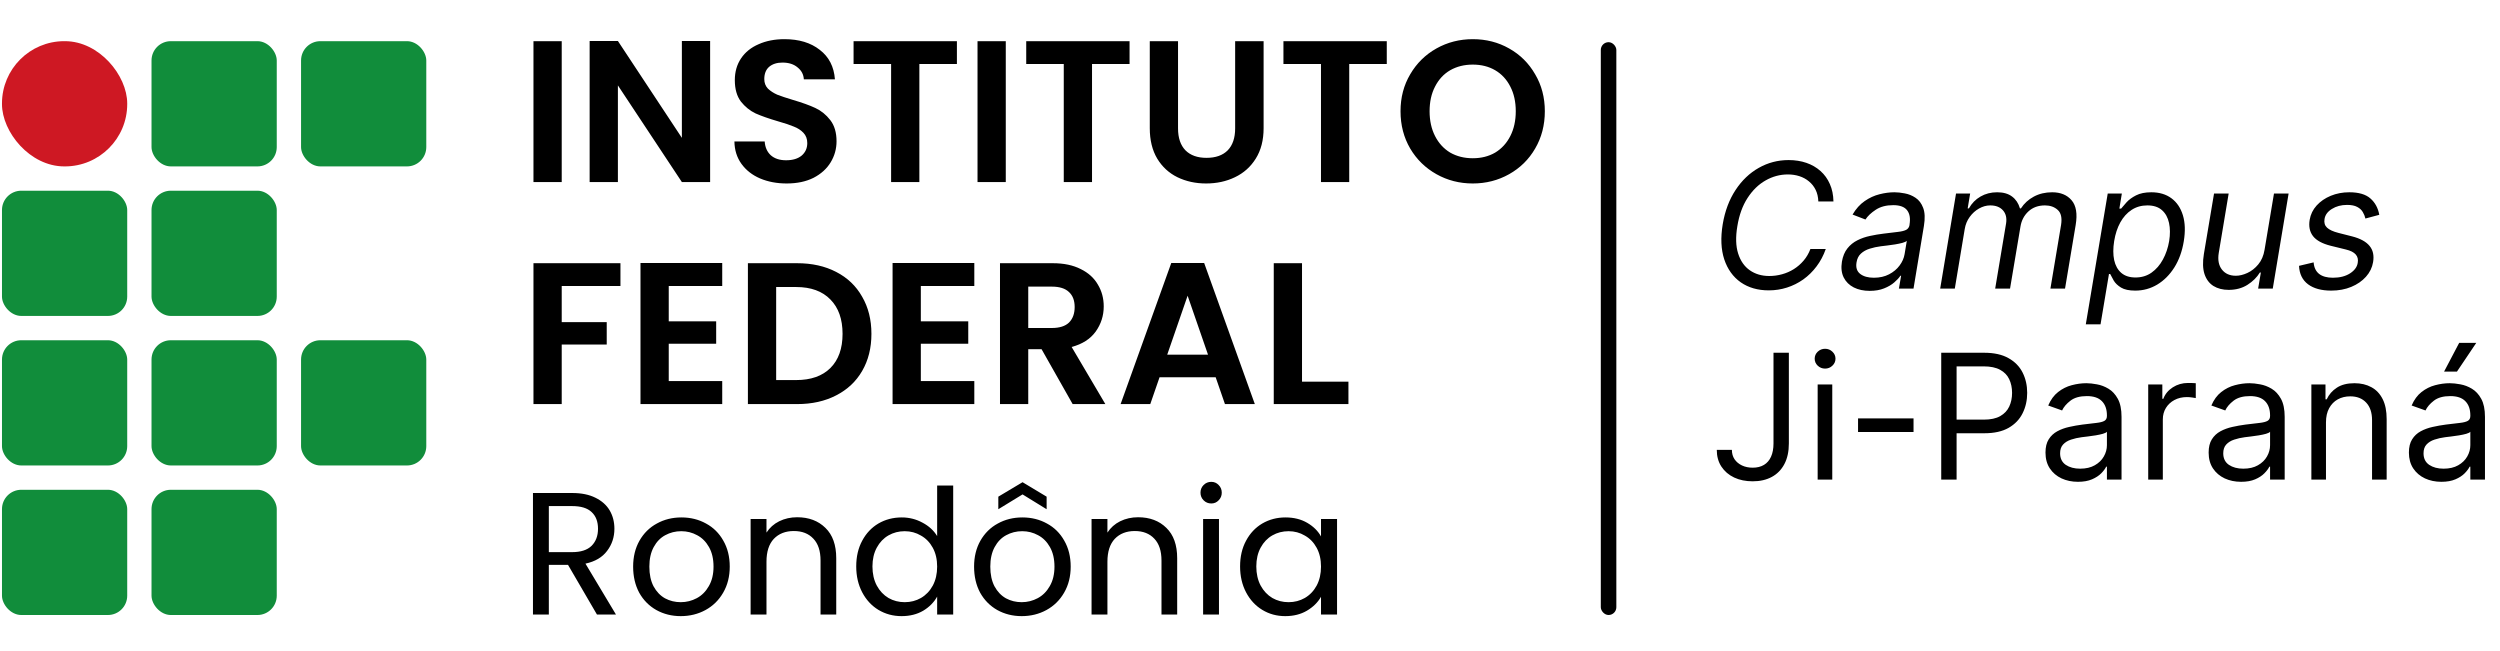 <svg width="1126" height="293" viewBox="0 0 1126 293" fill="none" xmlns="http://www.w3.org/2000/svg">
<rect x="68.243" y="220.594" width="56.406" height="56.406" rx="8.699" fill="#118D3B"/>
<rect x="68.243" y="153.243" width="56.406" height="56.406" rx="8.699" fill="#118D3B"/>
<rect x="68.243" y="85.893" width="56.406" height="56.406" rx="8.699" fill="#118D3B"/>
<rect x="0.892" y="220.594" width="56.406" height="56.406" rx="8.699" fill="#118D3B"/>
<rect x="0.892" y="153.243" width="56.406" height="56.406" rx="8.699" fill="#118D3B"/>
<rect x="0.892" y="85.893" width="56.406" height="56.406" rx="8.699" fill="#118D3B"/>
<rect x="0.892" y="18.542" width="56.406" height="56.406" rx="28.063" fill="#CE1823"/>
<rect x="68.243" y="18.542" width="56.406" height="56.406" rx="8.699" fill="#118D3B"/>
<rect x="135.594" y="18.542" width="56.406" height="56.406" rx="8.699" fill="#118D3B"/>
<rect x="135.594" y="153.243" width="56.406" height="56.406" rx="8.699" fill="#118D3B"/>
<rect x="721" y="19" width="7" height="258" rx="3.5" fill="black"/>
<path d="M252.999 18.55V82H240.272V18.55H252.999ZM319.841 82H307.115L278.299 38.458V82H265.572V18.459H278.299L307.115 62.092V18.459H319.841V82ZM354.325 82.636C349.901 82.636 345.902 81.879 342.326 80.364C338.811 78.849 336.024 76.667 333.963 73.819C331.903 70.971 330.842 67.607 330.782 63.729H344.417C344.599 66.334 345.508 68.395 347.144 69.91C348.841 71.425 351.144 72.183 354.053 72.183C357.022 72.183 359.355 71.486 361.052 70.092C362.749 68.637 363.597 66.759 363.597 64.456C363.597 62.577 363.022 61.032 361.87 59.82C360.719 58.608 359.264 57.668 357.507 57.002C355.81 56.275 353.447 55.487 350.416 54.638C346.296 53.426 342.932 52.245 340.326 51.093C337.781 49.881 335.569 48.093 333.69 45.73C331.872 43.306 330.963 40.094 330.963 36.094C330.963 32.337 331.903 29.064 333.781 26.277C335.66 23.489 338.296 21.368 341.69 19.913C345.084 18.398 348.962 17.641 353.325 17.641C359.87 17.641 365.173 19.247 369.233 22.459C373.354 25.61 375.627 30.034 376.051 35.73H362.052C361.931 33.549 360.992 31.761 359.234 30.367C357.537 28.913 355.265 28.186 352.416 28.186C349.932 28.186 347.932 28.822 346.417 30.095C344.962 31.367 344.235 33.216 344.235 35.64C344.235 37.337 344.781 38.761 345.871 39.912C347.023 41.003 348.417 41.912 350.053 42.639C351.75 43.306 354.113 44.094 357.143 45.003C361.264 46.215 364.628 47.427 367.233 48.639C369.839 49.851 372.082 51.669 373.96 54.093C375.839 56.517 376.778 59.699 376.778 63.638C376.778 67.031 375.9 70.183 374.142 73.091C372.385 76 369.809 78.334 366.415 80.091C363.022 81.788 358.992 82.636 354.325 82.636ZM430.99 18.55V28.822H414.082V82H401.356V28.822H384.448V18.55H430.99ZM453.002 18.55V82H440.276V18.55H453.002ZM508.755 18.55V28.822H491.847V82H479.12V28.822H462.213V18.55H508.755ZM530.585 18.55V57.82C530.585 62.123 531.706 65.425 533.948 67.728C536.191 69.971 539.342 71.092 543.402 71.092C547.523 71.092 550.705 69.971 552.947 67.728C555.189 65.425 556.31 62.123 556.31 57.82V18.55H569.128V57.729C569.128 63.123 567.946 67.698 565.582 71.455C563.28 75.152 560.159 77.94 556.219 79.818C552.341 81.697 548.008 82.636 543.22 82.636C538.493 82.636 534.191 81.697 530.312 79.818C526.494 77.94 523.464 75.152 521.222 71.455C518.98 67.698 517.859 63.123 517.859 57.729V18.55H530.585ZM624.602 18.55V28.822H607.694V82H594.968V28.822H578.06V18.55H624.602ZM663.34 82.636C657.401 82.636 651.947 81.243 646.978 78.455C642.009 75.667 638.069 71.819 635.161 66.91C632.252 61.941 630.797 56.335 630.797 50.093C630.797 43.912 632.252 38.367 635.161 33.458C638.069 28.489 642.009 24.61 646.978 21.822C651.947 19.035 657.401 17.641 663.34 17.641C669.34 17.641 674.794 19.035 679.703 21.822C684.672 24.61 688.581 28.489 691.429 33.458C694.338 38.367 695.793 43.912 695.793 50.093C695.793 56.335 694.338 61.941 691.429 66.91C688.581 71.819 684.672 75.667 679.703 78.455C674.734 81.243 669.279 82.636 663.34 82.636ZM663.34 71.273C667.158 71.273 670.522 70.425 673.431 68.728C676.339 66.971 678.612 64.486 680.248 61.274C681.885 58.062 682.703 54.335 682.703 50.093C682.703 45.851 681.885 42.154 680.248 39.003C678.612 35.791 676.339 33.337 673.431 31.64C670.522 29.943 667.158 29.095 663.34 29.095C659.523 29.095 656.129 29.943 653.159 31.64C650.25 33.337 647.978 35.791 646.342 39.003C644.705 42.154 643.887 45.851 643.887 50.093C643.887 54.335 644.705 58.062 646.342 61.274C647.978 64.486 650.25 66.971 653.159 68.728C656.129 70.425 659.523 71.273 663.34 71.273ZM279.451 118.55V128.822H252.999V145.094H273.27V155.184H252.999V182H240.272V118.55H279.451ZM301.202 128.822V144.73H322.564V154.82H301.202V171.637H325.291V182H288.476V118.459H325.291V128.822H301.202ZM359.037 118.55C365.703 118.55 371.551 119.853 376.581 122.459C381.671 125.065 385.58 128.792 388.307 133.64C391.095 138.427 392.489 144.003 392.489 150.366C392.489 156.729 391.095 162.304 388.307 167.092C385.58 171.819 381.671 175.485 376.581 178.091C371.551 180.697 365.703 182 359.037 182H336.856V118.55H359.037ZM358.582 171.183C365.248 171.183 370.399 169.365 374.036 165.728C377.672 162.092 379.49 156.971 379.49 150.366C379.49 143.76 377.672 138.609 374.036 134.912C370.399 131.155 365.248 129.276 358.582 129.276H349.583V171.183H358.582ZM414.742 128.822V144.73H436.104V154.82H414.742V171.637H438.831V182H402.015V118.459H438.831V128.822H414.742ZM483.121 182L469.122 157.274H463.122V182H450.396V118.55H474.212C479.121 118.55 483.303 119.429 486.757 121.186C490.211 122.883 492.787 125.216 494.484 128.186C496.241 131.095 497.12 134.367 497.12 138.003C497.12 142.185 495.908 145.972 493.484 149.366C491.06 152.699 487.454 155.002 482.666 156.275L497.847 182H483.121ZM463.122 147.73H473.758C477.212 147.73 479.788 146.912 481.485 145.275C483.182 143.578 484.03 141.245 484.03 138.276C484.03 135.367 483.182 133.125 481.485 131.549C479.788 129.913 477.212 129.095 473.758 129.095H463.122V147.73ZM547.537 169.91H522.266L518.084 182H504.722L527.538 118.459H542.355L565.172 182H551.718L547.537 169.91ZM544.083 159.729L534.901 133.185L525.72 159.729H544.083ZM586.427 171.91H607.334V182H573.7V118.55H586.427V171.91Z" fill="black"/>
<path d="M268.874 276.797L255.835 254.412H247.196V276.797H240.048V222.051H257.721C261.857 222.051 265.339 222.758 268.167 224.172C271.047 225.586 273.194 227.497 274.608 229.906C276.022 232.315 276.728 235.064 276.728 238.153C276.728 241.923 275.629 245.248 273.43 248.128C271.283 251.008 268.036 252.92 263.69 253.862L277.435 276.797H268.874ZM247.196 248.678H257.721C261.595 248.678 264.502 247.736 266.439 245.851C268.376 243.913 269.345 241.347 269.345 238.153C269.345 234.907 268.376 232.393 266.439 230.613C264.554 228.832 261.648 227.942 257.721 227.942H247.196V248.678ZM306.607 277.504C302.575 277.504 298.909 276.588 295.611 274.755C292.364 272.922 289.798 270.33 287.913 266.979C286.08 263.576 285.164 259.648 285.164 255.197C285.164 250.799 286.107 246.924 287.992 243.573C289.929 240.169 292.547 237.577 295.846 235.797C299.145 233.964 302.837 233.048 306.921 233.048C311.005 233.048 314.697 233.964 317.996 235.797C321.295 237.577 323.887 240.143 325.772 243.494C327.709 246.845 328.678 250.747 328.678 255.197C328.678 259.648 327.683 263.576 325.693 266.979C323.756 270.33 321.111 272.922 317.76 274.755C314.409 276.588 310.691 277.504 306.607 277.504ZM306.607 271.221C309.173 271.221 311.581 270.618 313.833 269.414C316.085 268.21 317.891 266.403 319.253 263.994C320.666 261.586 321.373 258.653 321.373 255.197C321.373 251.741 320.693 248.809 319.331 246.4C317.97 243.992 316.189 242.211 313.99 241.059C311.791 239.855 309.408 239.253 306.842 239.253C304.224 239.253 301.816 239.855 299.616 241.059C297.469 242.211 295.741 243.992 294.432 246.4C293.123 248.809 292.469 251.741 292.469 255.197C292.469 258.706 293.097 261.664 294.354 264.073C295.663 266.482 297.391 268.288 299.538 269.493C301.685 270.645 304.041 271.221 306.607 271.221ZM359.047 232.969C364.284 232.969 368.525 234.566 371.771 237.76C375.018 240.902 376.641 245.458 376.641 251.427V276.797H369.572V252.448C369.572 248.155 368.499 244.882 366.352 242.63C364.205 240.326 361.273 239.174 357.555 239.174C353.785 239.174 350.774 240.352 348.522 242.709C346.323 245.065 345.223 248.495 345.223 252.998V276.797H338.076V233.755H345.223V239.881C346.637 237.682 348.548 235.98 350.957 234.776C353.418 233.571 356.115 232.969 359.047 232.969ZM385.646 255.119C385.646 250.72 386.536 246.872 388.317 243.573C390.097 240.221 392.532 237.63 395.622 235.797C398.763 233.964 402.272 233.048 406.147 233.048C409.498 233.048 412.613 233.833 415.493 235.404C418.373 236.923 420.573 238.939 422.091 241.452V218.674H429.317V276.797H422.091V268.707C420.677 271.273 418.583 273.394 415.808 275.069C413.032 276.693 409.786 277.504 406.068 277.504C402.245 277.504 398.763 276.562 395.622 274.677C392.532 272.791 390.097 270.147 388.317 266.743C386.536 263.34 385.646 259.465 385.646 255.119ZM422.091 255.197C422.091 251.951 421.437 249.123 420.128 246.715C418.818 244.306 417.038 242.473 414.786 241.216C412.587 239.907 410.152 239.253 407.482 239.253C404.811 239.253 402.376 239.881 400.177 241.138C397.978 242.395 396.224 244.227 394.915 246.636C393.606 249.045 392.951 251.872 392.951 255.119C392.951 258.418 393.606 261.298 394.915 263.759C396.224 266.167 397.978 268.026 400.177 269.335C402.376 270.592 404.811 271.221 407.482 271.221C410.152 271.221 412.587 270.592 414.786 269.335C417.038 268.026 418.818 266.167 420.128 263.759C421.437 261.298 422.091 258.444 422.091 255.197ZM460.168 277.504C456.136 277.504 452.471 276.588 449.172 274.755C445.925 272.922 443.36 270.33 441.475 266.979C439.642 263.576 438.726 259.648 438.726 255.197C438.726 250.799 439.668 246.924 441.553 243.573C443.491 240.169 446.109 237.577 449.408 235.797C452.707 233.964 456.398 233.048 460.482 233.048C464.567 233.048 468.258 233.964 471.557 235.797C474.856 237.577 477.448 240.143 479.333 243.494C481.271 246.845 482.239 250.747 482.239 255.197C482.239 259.648 481.245 263.576 479.255 266.979C477.317 270.33 474.673 272.922 471.322 274.755C467.97 276.588 464.253 277.504 460.168 277.504ZM460.168 271.221C462.734 271.221 465.143 270.618 467.394 269.414C469.646 268.21 471.453 266.403 472.814 263.994C474.228 261.586 474.935 258.653 474.935 255.197C474.935 251.741 474.254 248.809 472.893 246.4C471.531 243.992 469.751 242.211 467.552 241.059C465.352 239.855 462.97 239.253 460.404 239.253C457.786 239.253 455.377 239.855 453.178 241.059C451.031 242.211 449.303 243.992 447.994 246.4C446.685 248.809 446.03 251.741 446.03 255.197C446.03 258.706 446.659 261.664 447.915 264.073C449.224 266.482 450.952 268.288 453.099 269.493C455.246 270.645 457.602 271.221 460.168 271.221ZM460.561 222.68L449.643 229.356V223.701L460.561 217.182L471.4 223.701V229.356L460.561 222.68ZM512.609 232.969C517.845 232.969 522.086 234.566 525.333 237.76C528.579 240.902 530.203 245.458 530.203 251.427V276.797H523.134V252.448C523.134 248.155 522.06 244.882 519.913 242.63C517.766 240.326 514.834 239.174 511.116 239.174C507.346 239.174 504.335 240.352 502.084 242.709C499.884 245.065 498.785 248.495 498.785 252.998V276.797H491.637V233.755H498.785V239.881C500.199 237.682 502.11 235.98 504.519 234.776C506.98 233.571 509.676 232.969 512.609 232.969ZM545.57 226.764C544.209 226.764 543.057 226.293 542.114 225.35C541.171 224.408 540.7 223.256 540.7 221.894C540.7 220.533 541.171 219.381 542.114 218.438C543.057 217.496 544.209 217.025 545.57 217.025C546.879 217.025 547.979 217.496 548.869 218.438C549.811 219.381 550.283 220.533 550.283 221.894C550.283 223.256 549.811 224.408 548.869 225.35C547.979 226.293 546.879 226.764 545.57 226.764ZM549.026 233.755V276.797H541.878V233.755H549.026ZM558.537 255.119C558.537 250.72 559.427 246.872 561.208 243.573C562.988 240.221 565.423 237.63 568.512 235.797C571.654 233.964 575.136 233.048 578.959 233.048C582.729 233.048 586.002 233.859 588.777 235.483C591.552 237.106 593.621 239.148 594.982 241.609V233.755H602.208V276.797H594.982V268.786C593.568 271.299 591.448 273.394 588.62 275.069C585.845 276.693 582.598 277.504 578.88 277.504C575.058 277.504 571.602 276.562 568.512 274.677C565.423 272.791 562.988 270.147 561.208 266.743C559.427 263.34 558.537 259.465 558.537 255.119ZM594.982 255.197C594.982 251.951 594.328 249.123 593.018 246.715C591.709 244.306 589.929 242.473 587.677 241.216C585.478 239.907 583.043 239.253 580.373 239.253C577.702 239.253 575.267 239.881 573.068 241.138C570.869 242.395 569.115 244.227 567.806 246.636C566.496 249.045 565.842 251.872 565.842 255.119C565.842 258.418 566.496 261.298 567.806 263.759C569.115 266.167 570.869 268.026 573.068 269.335C575.267 270.592 577.702 271.221 580.373 271.221C583.043 271.221 585.478 270.592 587.677 269.335C589.929 268.026 591.709 266.167 593.018 263.759C594.328 261.298 594.982 258.444 594.982 255.197Z" fill="black"/>
<path d="M825.785 90.728H818.979C818.905 88.738 818.496 86.99 817.752 85.484C817.008 83.978 816.004 82.713 814.739 81.69C813.494 80.649 812.062 79.868 810.444 79.347C808.826 78.827 807.097 78.567 805.256 78.567C801.723 78.567 798.376 79.468 795.215 81.272C792.054 83.057 789.348 85.688 787.098 89.166C784.848 92.624 783.314 96.864 782.496 101.884C781.678 106.756 781.798 110.857 782.858 114.185C783.918 117.514 785.676 120.033 788.13 121.744C790.585 123.455 793.504 124.31 796.888 124.31C798.841 124.31 800.756 124.05 802.634 123.529C804.531 123.008 806.297 122.237 807.934 121.214C809.589 120.173 811.058 118.899 812.341 117.393C813.642 115.868 814.665 114.12 815.409 112.149H822.326C821.303 115.068 819.918 117.681 818.17 119.987C816.441 122.292 814.442 124.254 812.173 125.872C809.905 127.471 807.459 128.689 804.838 129.526C802.216 130.363 799.492 130.781 796.665 130.781C791.719 130.781 787.507 129.572 784.03 127.155C780.571 124.719 778.098 121.279 776.61 116.835C775.141 112.372 774.909 107.091 775.913 100.992C776.917 95.042 778.842 89.909 781.687 85.595C784.532 81.263 788.018 77.934 792.147 75.61C796.275 73.267 800.756 72.095 805.591 72.095C808.491 72.095 811.16 72.514 813.596 73.351C816.032 74.187 818.152 75.415 819.955 77.032C821.759 78.632 823.163 80.584 824.167 82.89C825.19 85.177 825.729 87.79 825.785 90.728ZM842.095 131.004C839.38 131.004 837 130.493 834.954 129.47C832.909 128.429 831.393 126.932 830.408 124.979C829.422 123.008 829.153 120.628 829.599 117.839C830.027 115.384 830.854 113.395 832.081 111.87C833.309 110.327 834.796 109.118 836.544 108.244C838.311 107.351 840.207 106.691 842.234 106.264C844.28 105.817 846.316 105.473 848.343 105.232C850.983 104.897 853.131 104.637 854.786 104.451C856.441 104.265 857.687 103.958 858.523 103.53C859.36 103.102 859.872 102.368 860.058 101.327V101.103C860.504 98.37 860.141 96.241 858.97 94.716C857.798 93.173 855.706 92.401 852.694 92.401C849.57 92.401 846.957 93.089 844.856 94.465C842.755 95.841 841.202 97.31 840.198 98.872L834.397 96.641C835.921 94.037 837.744 92.011 839.863 90.56C841.983 89.091 844.205 88.069 846.53 87.492C848.854 86.897 851.095 86.6 853.252 86.6C854.628 86.6 856.18 86.767 857.91 87.102C859.639 87.418 861.257 88.078 862.763 89.082C864.288 90.086 865.431 91.602 866.194 93.628C866.975 95.655 867.086 98.37 866.529 101.773L861.843 130H855.26L856.264 124.198H855.929C855.334 125.128 854.423 126.123 853.196 127.183C851.987 128.243 850.453 129.145 848.594 129.888C846.753 130.632 844.587 131.004 842.095 131.004ZM843.991 125.091C846.595 125.091 848.873 124.58 850.825 123.557C852.796 122.534 854.377 121.214 855.567 119.596C856.776 117.978 857.529 116.277 857.826 114.492L858.83 108.467C858.496 108.802 857.835 109.109 856.85 109.388C855.864 109.648 854.749 109.88 853.503 110.085C852.276 110.271 851.076 110.438 849.905 110.587C848.752 110.717 847.822 110.829 847.115 110.922C845.368 111.145 843.703 111.507 842.123 112.009C840.561 112.493 839.24 113.227 838.162 114.213C837.102 115.18 836.442 116.5 836.182 118.174C835.791 120.461 836.34 122.19 837.827 123.362C839.315 124.514 841.37 125.091 843.991 125.091ZM873.857 130L880.998 87.157H887.357L886.241 93.852H886.799C888.082 91.564 889.821 89.788 892.015 88.524C894.228 87.241 896.729 86.6 899.518 86.6C902.307 86.6 904.548 87.241 906.24 88.524C907.932 89.788 909.113 91.564 909.783 93.852H910.229C911.679 91.62 913.613 89.854 916.031 88.552C918.466 87.25 921.219 86.6 924.287 86.6C928.08 86.6 930.999 87.799 933.045 90.198C935.109 92.596 935.723 96.306 934.886 101.327L930.088 130H923.506L928.303 101.327C928.805 98.147 928.303 95.888 926.797 94.549C925.309 93.191 923.394 92.513 921.051 92.513C918.039 92.513 915.556 93.415 913.604 95.218C911.651 97.022 910.452 99.318 910.006 102.108L905.32 130H898.626L903.535 100.657C903.925 98.203 903.46 96.232 902.14 94.744C900.82 93.256 898.905 92.513 896.394 92.513C894.684 92.513 893.01 92.978 891.374 93.907C889.737 94.818 888.333 96.083 887.162 97.701C885.99 99.3 885.237 101.141 884.903 103.223L880.44 130H873.857ZM939.446 146.066L949.32 87.157H955.68L954.564 93.963H955.345C955.94 93.219 956.758 92.271 957.799 91.118C958.859 89.947 960.282 88.905 962.067 87.994C963.871 87.064 966.167 86.6 968.956 86.6C972.564 86.6 975.585 87.501 978.021 89.305C980.457 91.109 982.177 93.665 983.181 96.975C984.186 100.285 984.316 104.19 983.572 108.69C982.828 113.227 981.406 117.16 979.304 120.489C977.203 123.799 974.637 126.365 971.606 128.187C968.575 129.991 965.275 130.893 961.704 130.893C958.952 130.893 956.823 130.437 955.317 129.526C953.811 128.596 952.714 127.545 952.026 126.374C951.338 125.184 950.808 124.198 950.436 123.417H949.878L946.085 146.066H939.446ZM952.221 108.579C951.7 111.814 951.7 114.668 952.221 117.142C952.76 119.596 953.829 121.521 955.429 122.915C957.046 124.291 959.175 124.979 961.816 124.979C964.568 124.979 966.976 124.254 969.04 122.804C971.123 121.335 972.833 119.364 974.172 116.891C975.53 114.399 976.469 111.628 976.989 108.579C977.473 105.566 977.454 102.851 976.934 100.434C976.413 97.998 975.353 96.074 973.754 94.66C972.155 93.228 969.96 92.513 967.171 92.513C964.494 92.513 962.123 93.191 960.059 94.549C958.013 95.888 956.321 97.766 954.982 100.183C953.662 102.582 952.742 105.38 952.221 108.579ZM1019.96 112.484L1024.2 87.157H1030.79L1023.65 130H1017.06L1018.29 122.748H1017.84C1016.51 124.924 1014.64 126.774 1012.24 128.299C1009.84 129.805 1007.02 130.558 1003.79 130.558C1001.11 130.558 998.822 129.972 996.925 128.801C995.047 127.611 993.708 125.825 992.909 123.445C992.128 121.047 992.035 118.025 992.63 114.38L997.204 87.157H1003.79L999.324 113.934C998.822 117.058 999.296 119.55 1000.75 121.409C1002.2 123.269 1004.29 124.198 1007.02 124.198C1008.66 124.198 1010.39 123.78 1012.21 122.943C1014.05 122.106 1015.69 120.823 1017.12 119.094C1018.57 117.365 1019.52 115.161 1019.96 112.484ZM1071.63 96.752L1065.38 98.426C1065.16 97.422 1064.77 96.455 1064.21 95.525C1063.67 94.577 1062.83 93.805 1061.7 93.21C1060.58 92.596 1059.06 92.29 1057.12 92.29C1054.5 92.29 1052.22 92.894 1050.29 94.103C1048.36 95.293 1047.25 96.808 1046.97 98.649C1046.69 100.267 1047.06 101.559 1048.09 102.526C1049.11 103.493 1050.82 104.283 1053.22 104.897L1059.36 106.459C1063.04 107.407 1065.66 108.83 1067.22 110.726C1068.8 112.604 1069.34 115.05 1068.84 118.062C1068.43 120.517 1067.36 122.711 1065.63 124.645C1063.9 126.579 1061.69 128.103 1058.99 129.219C1056.3 130.335 1053.29 130.893 1049.98 130.893C1045.58 130.893 1042.1 129.944 1039.55 128.048C1037 126.132 1035.65 123.362 1035.48 119.736L1042.06 118.174C1042.23 120.461 1043.05 122.19 1044.52 123.362C1046 124.514 1048.09 125.091 1050.76 125.091C1053.83 125.091 1056.39 124.44 1058.44 123.138C1060.48 121.818 1061.64 120.238 1061.92 118.397C1062.2 116.891 1061.9 115.635 1061.03 114.631C1060.17 113.627 1058.69 112.874 1056.57 112.372L1049.76 110.698C1045.97 109.75 1043.31 108.3 1041.78 106.347C1040.28 104.395 1039.78 101.94 1040.28 98.984C1040.69 96.566 1041.73 94.428 1043.4 92.568C1045.09 90.709 1047.21 89.249 1049.76 88.189C1052.33 87.129 1055.12 86.6 1058.13 86.6C1062.37 86.6 1065.54 87.529 1067.64 89.389C1069.74 91.23 1071.07 93.684 1071.63 96.752Z" fill="black"/>
<path d="M798.785 158.876H805.702V199.711C805.702 203.355 805.033 206.452 803.694 208.999C802.355 211.547 800.468 213.48 798.032 214.801C795.596 216.121 792.723 216.781 789.413 216.781C786.289 216.781 783.509 216.214 781.073 215.08C778.637 213.927 776.722 212.29 775.327 210.17C773.933 208.051 773.236 205.531 773.236 202.612H780.041C780.041 204.229 780.441 205.643 781.241 206.851C782.059 208.041 783.174 208.971 784.588 209.641C786.001 210.31 787.609 210.645 789.413 210.645C791.403 210.645 793.095 210.226 794.49 209.39C795.884 208.553 796.944 207.325 797.669 205.708C798.413 204.071 798.785 202.072 798.785 199.711V158.876ZM818.672 216V173.157H825.255V216H818.672ZM822.019 166.017C820.736 166.017 819.63 165.58 818.7 164.706C817.789 163.832 817.333 162.781 817.333 161.554C817.333 160.327 817.789 159.276 818.7 158.402C819.63 157.528 820.736 157.091 822.019 157.091C823.302 157.091 824.399 157.528 825.311 158.402C826.24 159.276 826.705 160.327 826.705 161.554C826.705 162.781 826.24 163.832 825.311 164.706C824.399 165.58 823.302 166.017 822.019 166.017ZM861.857 188.442V194.579H836.865V188.442H861.857ZM874.331 216V158.876H893.633C898.114 158.876 901.778 159.685 904.623 161.303C907.486 162.902 909.606 165.069 910.982 167.802C912.358 170.535 913.046 173.585 913.046 176.951C913.046 180.316 912.358 183.375 910.982 186.127C909.625 188.879 907.523 191.074 904.678 192.71C901.833 194.328 898.189 195.137 893.745 195.137H879.91V189H893.521C896.59 189 899.053 188.47 900.913 187.41C902.772 186.35 904.12 184.919 904.957 183.115C905.813 181.293 906.24 179.238 906.24 176.951C906.24 174.663 905.813 172.618 904.957 170.814C904.12 169.011 902.763 167.597 900.885 166.575C899.007 165.533 896.515 165.013 893.41 165.013H881.249V216H874.331ZM935.904 217.004C933.189 217.004 930.725 216.493 928.512 215.47C926.3 214.429 924.542 212.932 923.241 210.979C921.939 209.008 921.288 206.628 921.288 203.839C921.288 201.384 921.772 199.395 922.739 197.87C923.706 196.327 924.998 195.118 926.616 194.244C928.233 193.37 930.019 192.719 931.971 192.291C933.942 191.845 935.922 191.492 937.912 191.232C940.515 190.897 942.626 190.646 944.244 190.478C945.88 190.293 947.07 189.986 947.814 189.558C948.576 189.13 948.957 188.387 948.957 187.327V187.103C948.957 184.351 948.204 182.213 946.698 180.688C945.211 179.163 942.951 178.401 939.92 178.401C936.778 178.401 934.314 179.089 932.529 180.465C930.744 181.841 929.489 183.31 928.763 184.872L922.516 182.641C923.631 180.037 925.119 178.011 926.978 176.56C928.856 175.091 930.902 174.068 933.115 173.492C935.346 172.897 937.54 172.599 939.697 172.599C941.073 172.599 942.654 172.767 944.439 173.102C946.243 173.418 947.981 174.078 949.655 175.082C951.347 176.086 952.751 177.601 953.867 179.628C954.982 181.655 955.54 184.37 955.54 187.773V216H948.957V210.198H948.623C948.176 211.128 947.433 212.123 946.391 213.183C945.35 214.243 943.965 215.145 942.235 215.888C940.506 216.632 938.396 217.004 935.904 217.004ZM936.908 211.091C939.511 211.091 941.705 210.58 943.491 209.557C945.294 208.534 946.652 207.214 947.563 205.596C948.493 203.978 948.957 202.277 948.957 200.492V194.467C948.679 194.802 948.065 195.109 947.117 195.388C946.187 195.648 945.108 195.88 943.881 196.085C942.672 196.271 941.492 196.438 940.339 196.587C939.204 196.717 938.284 196.829 937.577 196.922C935.867 197.145 934.267 197.507 932.78 198.009C931.311 198.493 930.121 199.227 929.21 200.213C928.317 201.18 927.871 202.5 927.871 204.174C927.871 206.461 928.717 208.19 930.409 209.362C932.12 210.514 934.286 211.091 936.908 211.091ZM967.555 216V173.157H973.914V179.628H974.36C975.141 177.509 976.555 175.788 978.6 174.468C980.646 173.148 982.951 172.488 985.517 172.488C986.001 172.488 986.605 172.497 987.33 172.516C988.056 172.534 988.604 172.562 988.976 172.599V179.294C988.753 179.238 988.242 179.154 987.442 179.043C986.661 178.912 985.834 178.847 984.96 178.847C982.877 178.847 981.017 179.284 979.381 180.158C977.763 181.014 976.48 182.204 975.532 183.729C974.602 185.235 974.137 186.955 974.137 188.889V216H967.555ZM1009.39 217.004C1006.67 217.004 1004.21 216.493 1001.99 215.47C999.782 214.429 998.025 212.932 996.723 210.979C995.422 209.008 994.771 206.628 994.771 203.839C994.771 201.384 995.254 199.395 996.221 197.87C997.188 196.327 998.48 195.118 1000.1 194.244C1001.72 193.37 1003.5 192.719 1005.45 192.291C1007.42 191.845 1009.4 191.492 1011.39 191.232C1014 190.897 1016.11 190.646 1017.73 190.478C1019.36 190.293 1020.55 189.986 1021.3 189.558C1022.06 189.13 1022.44 188.387 1022.44 187.327V187.103C1022.44 184.351 1021.69 182.213 1020.18 180.688C1018.69 179.163 1016.43 178.401 1013.4 178.401C1010.26 178.401 1007.8 179.089 1006.01 180.465C1004.23 181.841 1002.97 183.31 1002.25 184.872L995.998 182.641C997.114 180.037 998.601 178.011 1000.46 176.56C1002.34 175.091 1004.38 174.068 1006.6 173.492C1008.83 172.897 1011.02 172.599 1013.18 172.599C1014.56 172.599 1016.14 172.767 1017.92 173.102C1019.73 173.418 1021.46 174.078 1023.14 175.082C1024.83 176.086 1026.23 177.601 1027.35 179.628C1028.46 181.655 1029.02 184.37 1029.02 187.773V216H1022.44V210.198H1022.11C1021.66 211.128 1020.92 212.123 1019.87 213.183C1018.83 214.243 1017.45 215.145 1015.72 215.888C1013.99 216.632 1011.88 217.004 1009.39 217.004ZM1010.39 211.091C1012.99 211.091 1015.19 210.58 1016.97 209.557C1018.78 208.534 1020.13 207.214 1021.05 205.596C1021.98 203.978 1022.44 202.277 1022.44 200.492V194.467C1022.16 194.802 1021.55 195.109 1020.6 195.388C1019.67 195.648 1018.59 195.88 1017.36 196.085C1016.15 196.271 1014.97 196.438 1013.82 196.587C1012.69 196.717 1011.77 196.829 1011.06 196.922C1009.35 197.145 1007.75 197.507 1006.26 198.009C1004.79 198.493 1003.6 199.227 1002.69 200.213C1001.8 201.18 1001.35 202.5 1001.35 204.174C1001.35 206.461 1002.2 208.19 1003.89 209.362C1005.6 210.514 1007.77 211.091 1010.39 211.091ZM1047.62 190.227V216H1041.04V173.157H1047.4V179.851H1047.95C1048.96 177.676 1050.48 175.928 1052.53 174.608C1054.57 173.269 1057.21 172.599 1060.45 172.599C1063.35 172.599 1065.89 173.195 1068.06 174.385C1070.24 175.556 1071.93 177.341 1073.14 179.74C1074.35 182.12 1074.95 185.132 1074.95 188.777V216H1068.37V189.223C1068.37 185.858 1067.5 183.236 1065.75 181.358C1064 179.461 1061.6 178.513 1058.55 178.513C1056.45 178.513 1054.57 178.968 1052.92 179.879C1051.28 180.791 1049.99 182.12 1049.04 183.868C1048.09 185.616 1047.62 187.736 1047.62 190.227ZM1099.59 217.004C1096.88 217.004 1094.41 216.493 1092.2 215.47C1089.99 214.429 1088.23 212.932 1086.93 210.979C1085.63 209.008 1084.97 206.628 1084.97 203.839C1084.97 201.384 1085.46 199.395 1086.43 197.87C1087.39 196.327 1088.68 195.118 1090.3 194.244C1091.92 193.37 1093.7 192.719 1095.66 192.291C1097.63 191.845 1099.61 191.492 1101.6 191.232C1104.2 190.897 1106.31 190.646 1107.93 190.478C1109.57 190.293 1110.76 189.986 1111.5 189.558C1112.26 189.13 1112.64 188.387 1112.64 187.327V187.103C1112.64 184.351 1111.89 182.213 1110.38 180.688C1108.9 179.163 1106.64 178.401 1103.61 178.401C1100.46 178.401 1098 179.089 1096.22 180.465C1094.43 181.841 1093.18 183.31 1092.45 184.872L1086.2 182.641C1087.32 180.037 1088.81 178.011 1090.66 176.56C1092.54 175.091 1094.59 174.068 1096.8 173.492C1099.03 172.897 1101.23 172.599 1103.38 172.599C1104.76 172.599 1106.34 172.767 1108.13 173.102C1109.93 173.418 1111.67 174.078 1113.34 175.082C1115.03 176.086 1116.44 177.601 1117.55 179.628C1118.67 181.655 1119.23 184.37 1119.23 187.773V216H1112.64V210.198H1112.31C1111.86 211.128 1111.12 212.123 1110.08 213.183C1109.04 214.243 1107.65 215.145 1105.92 215.888C1104.19 216.632 1102.08 217.004 1099.59 217.004ZM1100.59 211.091C1103.2 211.091 1105.39 210.58 1107.18 209.557C1108.98 208.534 1110.34 207.214 1111.25 205.596C1112.18 203.978 1112.64 202.277 1112.64 200.492V194.467C1112.36 194.802 1111.75 195.109 1110.8 195.388C1109.87 195.648 1108.79 195.88 1107.57 196.085C1106.36 196.271 1105.18 196.438 1104.03 196.587C1102.89 196.717 1101.97 196.829 1101.26 196.922C1099.55 197.145 1097.95 197.507 1096.47 198.009C1095 198.493 1093.81 199.227 1092.9 200.213C1092 201.18 1091.56 202.5 1091.56 204.174C1091.56 206.461 1092.4 208.19 1094.1 209.362C1095.81 210.514 1097.97 211.091 1100.59 211.091ZM1100.82 167.356L1107.62 154.414H1115.32L1106.62 167.356H1100.82Z" fill="black"/>
</svg>
